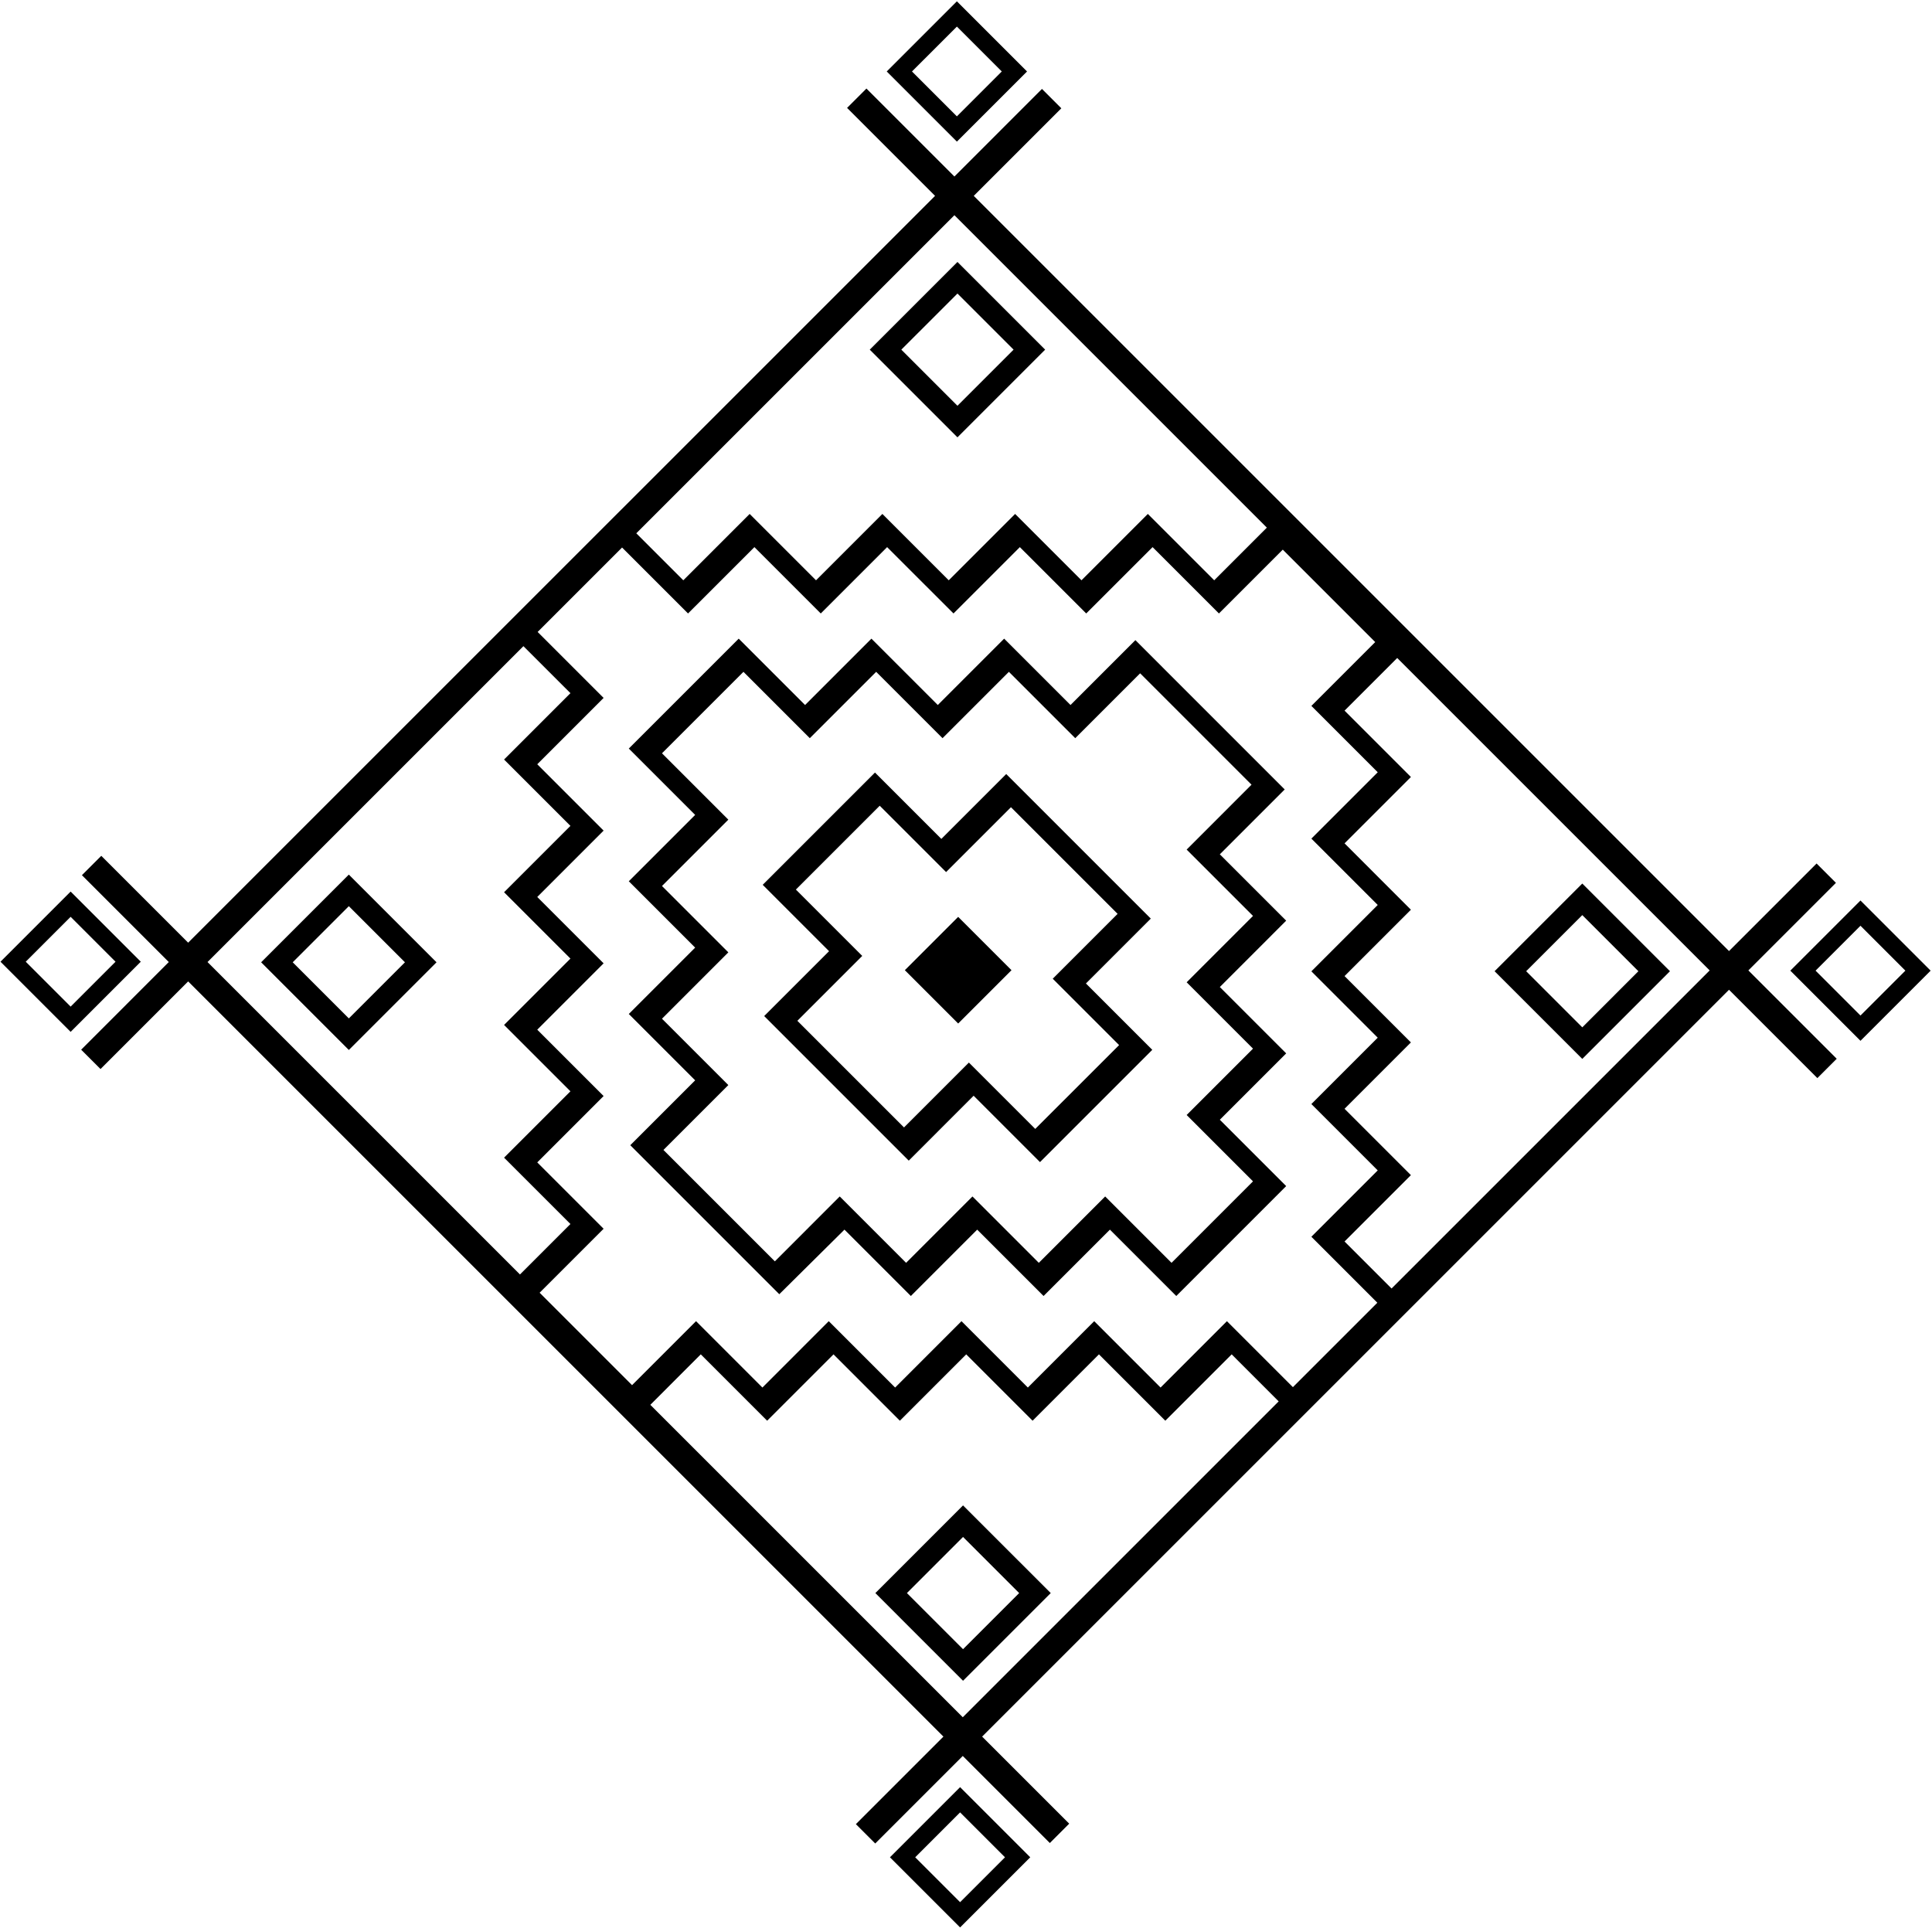 <?xml version="1.0" encoding="UTF-8"?>
<svg xmlns="http://www.w3.org/2000/svg" xmlns:xlink="http://www.w3.org/1999/xlink" width="545pt" height="544pt" viewBox="0 0 545 544" version="1.1">
<g id="surface1">
<path style=" stroke:none;fill-rule:nonzero;fill:rgb(0%,0%,0%);fill-opacity:1;" d="M 517.902 249.062 L 512.441 243.602 L 487.738 268.305 L 274.688 55.254 L 299.391 30.551 L 293.93 25.09 L 269.23 49.793 L 244.414 24.98 L 238.953 30.438 L 263.77 55.254 L 53.078 265.941 L 28.57 241.438 L 23.109 246.895 L 47.617 271.402 L 22.895 296.129 L 28.355 301.586 L 53.078 276.863 L 266.129 489.914 L 241.434 514.609 L 246.895 520.07 L 271.59 495.375 L 296.152 519.938 L 301.613 514.477 L 277.051 489.914 L 487.738 279.223 L 512.664 304.148 L 518.125 298.688 L 493.199 273.766 Z M 269.23 60.711 L 357.367 148.852 L 342.516 163.707 L 323.793 144.988 L 305.074 163.707 L 286.355 144.988 L 267.633 163.707 L 248.914 144.988 L 230.195 163.707 L 211.473 144.988 L 192.754 163.707 L 179.492 150.449 Z M 58.539 271.402 L 147.652 182.289 L 160.914 195.547 L 142.191 214.27 L 160.914 232.988 L 142.191 251.711 L 160.914 270.43 L 142.191 289.148 L 160.914 307.867 L 142.191 326.59 L 160.914 345.309 L 146.68 359.543 Z M 271.59 484.457 L 183.449 396.316 L 197.684 382.078 L 216.402 400.801 L 235.125 382.078 L 253.844 400.801 L 272.562 382.078 L 291.285 400.801 L 310.004 382.078 L 328.727 400.801 L 347.445 382.078 L 360.703 395.34 Z M 364.715 391.328 L 346.105 372.719 L 327.387 391.441 L 308.668 372.719 L 289.945 391.441 L 271.227 372.719 L 252.508 391.441 L 233.785 372.719 L 215.066 391.441 L 196.348 372.719 L 178.297 390.77 L 152.223 364.695 L 170.273 346.645 L 151.555 327.926 L 170.273 309.203 L 151.555 290.484 L 170.273 271.766 L 151.555 253.047 L 170.273 234.324 L 151.555 215.605 L 170.273 196.887 L 151.664 178.277 L 175.48 154.461 L 194.09 173.066 L 212.812 154.348 L 231.531 173.066 L 250.25 154.348 L 268.973 173.066 L 287.691 154.348 L 306.41 173.066 L 325.133 154.348 L 343.852 173.066 L 361.859 155.059 L 387.934 181.133 L 369.926 199.141 L 388.645 217.863 L 369.926 236.582 L 388.645 255.301 L 369.926 274.023 L 388.645 292.742 L 369.926 311.461 L 388.645 330.184 L 369.926 348.902 L 388.535 367.512 Z M 392.547 363.5 L 379.285 350.238 L 398.004 331.52 L 379.285 312.801 L 398.004 294.078 L 379.285 275.359 L 398.004 256.641 L 379.285 237.918 L 398.004 219.199 L 379.285 200.48 L 394.141 185.625 L 482.281 273.766 L 392.547 363.5 "/>
<path style=" stroke:none;fill-rule:nonzero;fill:rgb(0%,0%,0%);fill-opacity:1;" d="M 324.379 259.398 L 324.629 259.145 L 283.848 218.363 L 265.547 236.664 L 246.824 217.945 L 215.152 249.617 L 233.871 268.34 L 215.57 286.641 L 256.352 327.426 L 274.652 309.121 L 293.375 327.844 L 325.047 296.168 L 306.328 277.449 Z M 315.688 294.832 L 292.035 318.48 L 273.316 299.762 L 255.016 318.062 L 224.93 287.98 L 243.23 269.676 L 224.512 250.957 L 248.16 227.305 L 266.883 246.023 L 285.184 227.723 L 315.27 257.809 L 296.969 276.109 L 315.688 294.832 "/>
<path style=" stroke:none;fill-rule:nonzero;fill:rgb(0%,0%,0%);fill-opacity:1;" d="M 344.102 241.012 L 362.402 222.711 L 320.285 180.59 L 301.98 198.891 L 283.262 180.172 L 264.543 198.891 L 245.82 180.172 L 227.102 198.891 L 208.383 180.172 L 177.379 211.176 L 196.098 229.895 L 177.379 248.617 L 196.098 267.336 L 177.379 286.059 L 196.098 304.777 L 177.797 323.078 L 219.832 365.113 L 238.215 346.895 L 256.938 365.617 L 275.656 346.895 L 294.379 365.617 L 313.098 346.895 L 331.816 365.617 L 362.82 334.609 L 344.102 315.891 L 362.82 297.172 L 344.102 278.449 L 362.82 259.73 Z M 353.461 295.836 L 334.742 314.555 L 353.461 333.273 L 330.48 356.258 L 311.758 337.535 L 293.039 356.258 L 274.32 337.535 L 255.602 356.258 L 236.879 337.535 L 218.578 355.84 L 187.152 324.414 L 205.457 306.113 L 186.738 287.395 L 201.445 272.684 L 205.457 268.672 L 186.738 249.953 L 205.457 231.234 L 186.738 212.512 L 209.719 189.531 L 228.438 208.25 L 247.16 189.531 L 265.879 208.25 L 284.598 189.531 L 303.32 208.25 L 321.621 189.949 L 353.043 221.371 L 334.742 239.676 L 353.461 258.395 L 334.742 277.113 L 353.461 295.836 "/>
<path style=" stroke:none;fill-rule:nonzero;fill:rgb(0%,0%,0%);fill-opacity:1;" d="M 255.25 273.703 L 270.293 288.746 L 285.336 273.703 L 270.293 258.66 L 255.25 273.703 "/>
<path style=" stroke:none;fill-rule:nonzero;fill:rgb(0%,0%,0%);fill-opacity:1;" d="M 73.664 271.473 L 98.402 296.211 L 123.141 271.473 L 98.402 246.734 Z M 98.402 287.305 L 82.57 271.473 L 98.402 255.641 L 114.234 271.473 L 98.402 287.305 "/>
<path style=" stroke:none;fill-rule:nonzero;fill:rgb(0%,0%,0%);fill-opacity:1;" d="M 19.926 251.52 L 0.137 271.312 L 19.926 291.102 L 39.715 271.312 Z M 7.262 271.312 L 19.926 258.645 L 32.59 271.312 L 19.926 283.977 L 7.262 271.312 "/>
<path style=" stroke:none;fill-rule:nonzero;fill:rgb(0%,0%,0%);fill-opacity:1;" d="M 471.086 273.992 L 446.348 249.258 L 421.609 273.992 L 446.348 298.73 Z M 446.348 258.16 L 462.18 273.992 L 446.348 289.824 L 430.516 273.992 L 446.348 258.16 "/>
<path style=" stroke:none;fill-rule:nonzero;fill:rgb(0%,0%,0%);fill-opacity:1;" d="M 524.824 254.043 L 505.035 273.832 L 524.824 293.621 L 544.613 273.832 Z M 512.16 273.832 L 524.824 261.164 L 537.488 273.832 L 524.824 286.496 L 512.16 273.832 "/>
<path style=" stroke:none;fill-rule:nonzero;fill:rgb(0%,0%,0%);fill-opacity:1;" d="M 246.93 449.422 L 271.664 474.16 L 296.402 449.422 L 271.664 424.688 Z M 271.664 465.254 L 255.836 449.422 L 271.664 433.59 L 287.496 449.422 L 271.664 465.254 "/>
<path style=" stroke:none;fill-rule:nonzero;fill:rgb(0%,0%,0%);fill-opacity:1;" d="M 251.047 523.961 L 270.836 543.75 L 290.625 523.961 L 270.836 504.172 Z M 270.836 536.625 L 258.172 523.961 L 270.836 511.293 L 283.5 523.961 L 270.836 536.625 "/>
<path style=" stroke:none;fill-rule:nonzero;fill:rgb(0%,0%,0%);fill-opacity:1;" d="M 294.828 98.641 L 270.09 73.902 L 245.352 98.641 L 270.09 123.379 Z M 270.09 82.809 L 285.922 98.641 L 270.09 114.473 L 254.258 98.641 L 270.09 82.809 "/>
<path style=" stroke:none;fill-rule:nonzero;fill:rgb(0%,0%,0%);fill-opacity:1;" d="M 289.719 20.164 L 269.93 0.375 L 250.141 20.164 L 269.93 39.953 Z M 269.93 7.5 L 282.594 20.164 L 269.93 32.828 L 257.262 20.164 L 269.93 7.5 "/>
</g>
</svg>
